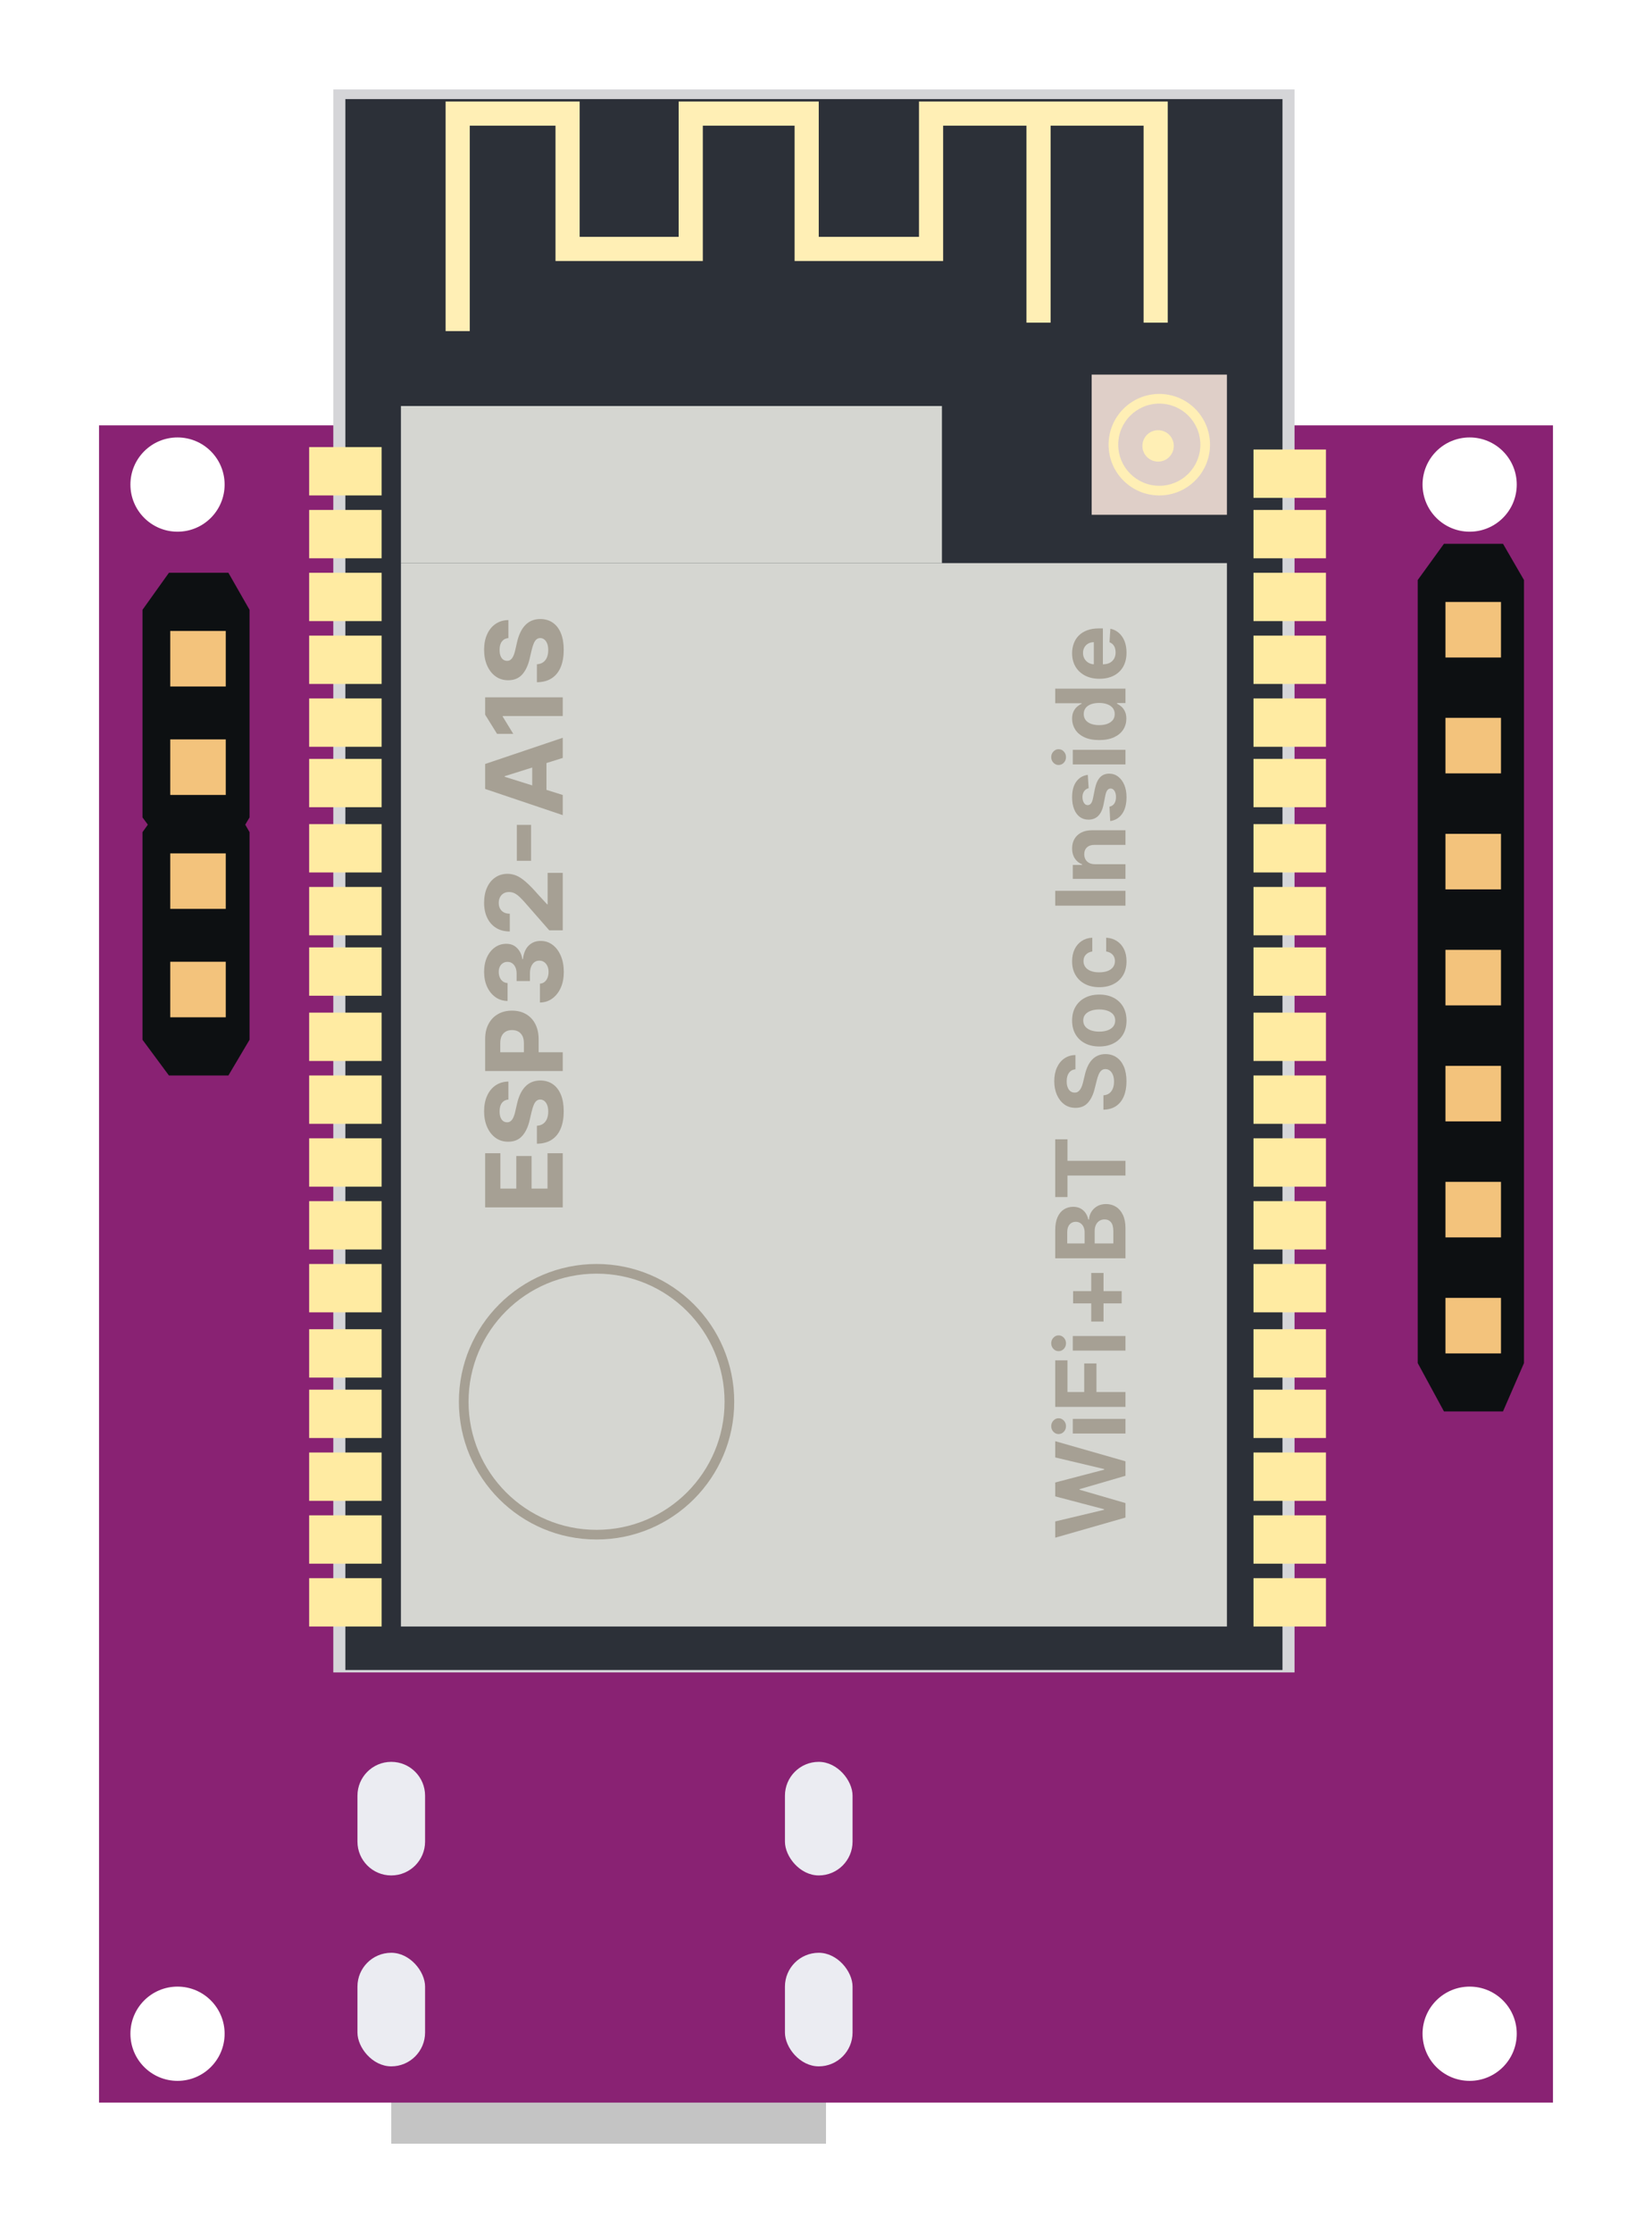<svg width="684" height="924" viewBox="0 0 684 924" fill="none" xmlns="http://www.w3.org/2000/svg">
<g id="SmallEuphonium">
<rect width="684" height="924" fill="white"/>
<g id="Small euphonium">
<rect id="Rectangle 29" x="162" y="838" width="180" height="49" fill="#C4C4C4"/>
<g id="Subtract" filter="url(#filter0_d_6_336)">
<path fill-rule="evenodd" clip-rule="evenodd" d="M643 172H41V866H643V172ZM93 196.5C93 207.27 84.27 216 73.5 216C62.73 216 54 207.27 54 196.5C54 185.73 62.73 177 73.5 177C84.27 177 93 185.73 93 196.5ZM628 196.5C628 207.27 619.27 216 608.5 216C597.73 216 589 207.27 589 196.5C589 185.73 597.73 177 608.5 177C619.27 177 628 185.73 628 196.5ZM73.5 857C84.27 857 93 848.27 93 837.5C93 826.73 84.27 818 73.5 818C62.73 818 54 826.73 54 837.5C54 848.27 62.73 857 73.5 857ZM628 837.5C628 848.27 619.27 857 608.5 857C597.73 857 589 848.27 589 837.5C589 826.73 597.73 818 608.5 818C619.27 818 628 826.73 628 837.5Z" fill="#892273"/>
</g>
<path id="Rectangle 30" d="M148 743C148 735.268 154.268 729 162 729V729C169.732 729 176 735.268 176 743V762C176 769.732 169.732 776 162 776V776C154.268 776 148 769.732 148 762V743Z" fill="#EBECF2"/>
<rect id="Rectangle 31" x="325" y="729" width="28" height="47" rx="14" fill="#EBECF2"/>
<rect id="Rectangle 32" x="148" y="808" width="28" height="47" rx="14" fill="#EBECF2"/>
<rect id="Rectangle 33" x="325" y="808" width="28" height="47" rx="14" fill="#EBECF2"/>
<g id="Serial Pins">
<g id="Pins">
<path id="Goldpin" d="M94.566 329H69.943L59 344.321L59 430.226L69.943 445H94.566L103.321 430.226L103.321 344.321L94.566 329Z" fill="#0D1012"/>
<rect id="Rectangle 2" x="93.472" y="420.925" width="22.981" height="22.981" transform="rotate(-180 93.472 420.925)" fill="#F3C37C"/>
<rect id="Rectangle 3" x="93.472" y="376.057" width="22.981" height="22.981" transform="rotate(-180 93.472 376.057)" fill="#F3C37C"/>
</g>
<g id="Pins_2">
<path id="Goldpin_2" d="M94.566 237H69.943L59 252.321L59 338.226L69.943 353H94.566L103.321 338.226L103.321 252.321L94.566 237Z" fill="#0D1012"/>
<rect id="Rectangle 2_2" x="93.472" y="328.925" width="22.981" height="22.981" transform="rotate(-180 93.472 328.925)" fill="#F3C37C"/>
<rect id="Rectangle 3_2" x="93.472" y="284.057" width="22.981" height="22.981" transform="rotate(-180 93.472 284.057)" fill="#F3C37C"/>
</g>
</g>
<path id="Goldpin background" d="M622.309 225H597.864L587 240L587 564L597.864 584H622.309L631 564L631 240L622.309 225Z" fill="#0D1012"/>
<g id="IO Pins">
<rect id="Rectangle 2_3" x="621.472" y="560" width="22.981" height="22.981" transform="rotate(-180 621.472 560)" fill="#F3C37C"/>
<rect id="Rectangle 2_4" x="621.472" y="416" width="22.981" height="22.981" transform="rotate(-180 621.472 416)" fill="#F3C37C"/>
<rect id="Rectangle 3_3" x="621.472" y="368" width="22.981" height="22.981" transform="rotate(-180 621.472 368)" fill="#F3C37C"/>
<rect id="Rectangle 2_5" x="621.472" y="320" width="22.981" height="22.981" transform="rotate(-180 621.472 320)" fill="#F3C37C"/>
<rect id="Rectangle 3_4" x="621.472" y="272.057" width="22.981" height="22.981" transform="rotate(-180 621.472 272.057)" fill="#F3C37C"/>
<rect id="Rectangle 2_6" x="621.472" y="512" width="22.981" height="22.981" transform="rotate(-180 621.472 512)" fill="#F3C37C"/>
<rect id="Rectangle 3_5" x="621.472" y="464" width="22.981" height="22.981" transform="rotate(-180 621.472 464)" fill="#F3C37C"/>
</g>
<g id="__ESP">
<rect id="ESP32 Border" x="138" y="37" width="398" height="655" fill="#D5D5D8"/>
<g id="ESP32" filter="url(#filter1_d_6_336)">
<rect x="143" y="37" width="388" height="650" fill="#2C3038"/>
</g>
<path id="PCB_Antenna" d="M189.5 137V47H235V103H286V47H334V103H385.5V47H430M430 47V133.5M430 47H478.5V133.5" stroke="#FFEFB5" stroke-width="10"/>
<g id="Antenna Conn">
<rect id="Rectangle 5" x="452" y="155" width="56" height="58" fill="#DFCFC8"/>
<path id="ring" fill-rule="evenodd" clip-rule="evenodd" d="M480 205C491.598 205 501 195.598 501 184C501 172.402 491.598 163 480 163C468.402 163 459 172.402 459 184C459 195.598 468.402 205 480 205ZM480 201C489.389 201 497 193.389 497 184C497 174.611 489.389 167 480 167C470.611 167 463 174.611 463 184C463 193.389 470.611 201 480 201Z" fill="#FFEFB5"/>
<circle id="Ellipse 9" cx="479.5" cy="184.5" r="6.5" fill="#FFEFB5"/>
</g>
<g id="pins right">
<rect id="__esp_gnd_3" x="519" y="653" width="30" height="20" fill="#FFEBA2"/>
<rect id="__esp_[AC101]LINEINR" x="519" y="627" width="30" height="20" fill="#FFEBA2"/>
<rect id="__esp_[AC101]LINEINL" x="519" y="601" width="30" height="20" fill="#FFEBA2"/>
<rect id="__esp_[AC101]SPORP" x="519" y="575" width="30" height="20" fill="#FFEBA2"/>
<rect id="__esp_[AC101]SPORN" x="519" y="550" width="30" height="20" fill="#FFEBA2"/>
<rect id="__esp_[AC101]SPOLP" x="519" y="523" width="30" height="20" fill="#FFEBA2"/>
<rect id="__esp_[AC101]SPOLN" x="519" y="497" width="30" height="20" fill="#FFEBA2"/>
<rect id="__esp_[AC101]HPOUTL" x="519" y="471" width="30" height="20" fill="#FFEBA2"/>
<rect id="__esp_[AC101]HPOUTR" x="519" y="445" width="30" height="20" fill="#FFEBA2"/>
<rect id="__esp_5" x="519" y="419" width="30" height="20" fill="#FFEBA2"/>
<rect id="__esp_18" x="519" y="392" width="30" height="20" fill="#FFEBA2"/>
<rect id="__esp_23" x="519" y="367" width="30" height="20" fill="#FFEBA2"/>
<rect id="__esp_19" x="519" y="341" width="30" height="20" fill="#FFEBA2"/>
<rect id="__esp_22" x="519" y="314" width="30" height="20" fill="#FFEBA2"/>
<rect id="__esp_21" x="519" y="289" width="30" height="20" fill="#FFEBA2"/>
<rect id="__esp_en" x="519" y="263" width="30" height="20" fill="#FFEBA2"/>
<rect id="__esp_1" x="519" y="237" width="30" height="20" fill="#FFEBA2"/>
<rect id="__esp_3" x="519" y="211" width="30" height="20" fill="#FFEBA2"/>
<rect id="__esp_gnd_2" x="519" y="186" width="30" height="20" fill="#FFEBA2"/>
</g>
<g id="pins left">
<rect id="__esp_gnd_1" x="128" y="653" width="30" height="20" fill="#FFEBA2"/>
<rect id="__esp_[AC101]MIC1N" x="128" y="627" width="30" height="20" fill="#FFEBA2"/>
<rect id="__esp_[AC101]MIC1P" x="128" y="601" width="30" height="20" fill="#FFEBA2"/>
<rect id="__esp_[AC101]MBIAS" x="128" y="575" width="30" height="20" fill="#FFEBA2"/>
<rect id="__esp_[AC101]MIC2P" x="128" y="550" width="30" height="20" fill="#FFEBA2"/>
<rect id="__esp_[AC101]MIC2N" x="128" y="523" width="30" height="20" fill="#FFEBA2"/>
<rect id="__esp_[AC101]HBIAS" x="128" y="497" width="30" height="20" fill="#FFEBA2"/>
<rect id="__esp_4" x="128" y="471" width="30" height="20" fill="#FFEBA2"/>
<rect id="__esp_2" x="128" y="445" width="30" height="20" fill="#FFEBA2"/>
<rect id="__esp_15" x="128" y="419" width="30" height="20" fill="#FFEBA2"/>
<rect id="__esp_13" x="128" y="392" width="30" height="20" fill="#FFEBA2"/>
<rect id="__esp_12" x="128" y="367" width="30" height="20" fill="#FFEBA2"/>
<rect id="__esp_14" x="128" y="341" width="30" height="20" fill="#FFEBA2"/>
<rect id="__esp_0" x="128" y="314" width="30" height="20" fill="#FFEBA2"/>
<rect id="__esp_34" x="128" y="289" width="30" height="20" fill="#FFEBA2"/>
<rect id="__esp_36" x="128" y="263" width="30" height="20" fill="#FFEBA2"/>
<rect id="__esp_39" x="128" y="237" width="30" height="20" fill="#FFEBA2"/>
<rect id="__esp_3.3" x="128" y="211" width="30" height="20" fill="#FFEBA2"/>
<rect id="__esp_gnd_0" x="128" y="185" width="30" height="20" fill="#FFEBA2"/>
</g>
<g id="Shield">
<path d="M166 233H508V673H166V233Z" fill="#D5D6D1"/>
<path d="M166 168H390V233H166V168Z" fill="#D5D6D1"/>
</g>
<path id="ESP32-A1S" d="M233 499.569H200.879V477.172H207.184V491.805H213.771V478.317H220.092V491.805H226.695V477.172H233V499.569ZM210.509 454.947C209.359 455.052 208.465 455.517 207.827 456.343C207.179 457.159 206.854 458.325 206.854 459.841C206.854 460.845 206.985 461.681 207.247 462.35C207.508 463.02 207.869 463.521 208.329 463.856C208.778 464.191 209.296 464.363 209.882 464.374C210.362 464.395 210.786 464.3 211.152 464.091C211.518 463.872 211.842 463.558 212.124 463.15C212.396 462.732 212.637 462.23 212.846 461.645C213.055 461.059 213.238 460.4 213.395 459.668L214.022 456.908C214.367 455.319 214.827 453.918 215.402 452.705C215.977 451.481 216.662 450.457 217.457 449.631C218.252 448.794 219.167 448.161 220.202 447.733C221.237 447.304 222.397 447.084 223.684 447.074C225.712 447.084 227.453 447.597 228.906 448.611C230.36 449.625 231.473 451.084 232.247 452.987C233.021 454.879 233.408 457.164 233.408 459.841C233.408 462.528 233.005 464.87 232.2 466.867C231.395 468.865 230.172 470.417 228.53 471.526C226.888 472.634 224.813 473.204 222.303 473.235V465.801C223.339 465.738 224.201 465.461 224.891 464.97C225.581 464.478 226.104 463.804 226.46 462.946C226.815 462.079 226.993 461.075 226.993 459.935C226.993 458.889 226.852 458.001 226.569 457.269C226.287 456.526 225.895 455.956 225.393 455.559C224.891 455.162 224.316 454.958 223.668 454.947C223.061 454.958 222.544 455.146 222.115 455.512C221.676 455.878 221.3 456.443 220.986 457.206C220.662 457.959 220.364 458.921 220.092 460.092L219.308 463.448C218.67 466.23 217.64 468.42 216.218 470.02C214.785 471.62 212.851 472.414 210.415 472.404C208.428 472.414 206.687 471.881 205.192 470.804C203.697 469.727 202.531 468.237 201.694 466.334C200.858 464.431 200.44 462.262 200.44 459.825C200.44 457.337 200.863 455.177 201.71 453.348C202.547 451.507 203.723 450.08 205.239 449.066C206.755 448.052 208.512 447.534 210.509 447.513V454.947ZM233 443.153H200.879V429.884C200.879 427.479 201.349 425.404 202.29 423.657C203.221 421.901 204.523 420.547 206.196 419.595C207.858 418.644 209.793 418.168 211.999 418.168C214.216 418.168 216.155 418.654 217.818 419.627C219.47 420.589 220.751 421.964 221.66 423.752C222.57 425.54 223.025 427.662 223.025 430.119V438.307H216.908V431.562C216.908 430.391 216.704 429.414 216.296 428.629C215.889 427.835 215.319 427.233 214.587 426.826C213.844 426.418 212.982 426.214 211.999 426.214C211.006 426.214 210.148 426.418 209.427 426.826C208.695 427.233 208.13 427.835 207.733 428.629C207.335 429.424 207.137 430.402 207.137 431.562V435.389H233V443.153ZM233.439 402.186C233.439 404.633 233.021 406.802 232.184 408.695C231.337 410.577 230.172 412.062 228.687 413.149C227.202 414.237 225.493 414.791 223.558 414.812V407.001C224.259 406.97 224.881 406.745 225.425 406.326C225.958 405.908 226.376 405.338 226.679 404.617C226.983 403.895 227.134 403.075 227.134 402.154C227.134 401.234 226.972 400.424 226.648 399.723C226.313 399.012 225.858 398.458 225.283 398.061C224.698 397.664 224.029 397.47 223.276 397.481C222.523 397.47 221.854 397.684 221.268 398.124C220.683 398.563 220.228 399.185 219.904 399.99C219.58 400.785 219.417 401.726 219.417 402.813V405.934H213.897V402.813C213.897 401.862 213.74 401.025 213.426 400.304C213.112 399.572 212.673 399.002 212.109 398.594C211.534 398.186 210.875 397.988 210.132 397.998C209.411 397.988 208.778 398.16 208.235 398.516C207.68 398.861 207.252 399.347 206.949 399.974C206.645 400.591 206.494 401.308 206.494 402.123C206.494 402.981 206.645 403.759 206.949 404.46C207.252 405.15 207.68 405.699 208.235 406.107C208.789 406.515 209.432 406.729 210.164 406.75V414.169C208.25 414.148 206.567 413.614 205.114 412.569C203.65 411.523 202.505 410.101 201.679 408.303C200.853 406.494 200.44 404.434 200.44 402.123C200.44 399.823 200.842 397.8 201.647 396.053C202.452 394.307 203.55 392.948 204.941 391.975C206.321 391.003 207.884 390.517 209.631 390.517C211.439 390.506 212.929 391.097 214.101 392.289C215.272 393.471 215.993 394.992 216.265 396.853H216.516C216.809 394.365 217.614 392.488 218.931 391.223C220.249 389.947 221.896 389.314 223.872 389.325C225.733 389.325 227.385 389.874 228.828 390.972C230.26 392.059 231.39 393.575 232.216 395.52C233.031 397.454 233.439 399.676 233.439 402.186ZM233 384.945H227.416L217.159 373.229C216.364 372.351 215.638 371.603 214.979 370.986C214.31 370.369 213.64 369.899 212.971 369.575C212.292 369.25 211.554 369.088 210.76 369.088C209.871 369.088 209.113 369.282 208.486 369.669C207.848 370.055 207.356 370.589 207.011 371.268C206.666 371.948 206.494 372.727 206.494 373.605C206.494 374.494 206.677 375.273 207.043 375.942C207.398 376.611 207.916 377.134 208.595 377.511C209.275 377.877 210.101 378.06 211.074 378.06V385.416C208.888 385.416 207.001 384.924 205.412 383.941C203.822 382.958 202.599 381.578 201.741 379.801C200.874 378.013 200.44 375.937 200.44 373.574C200.44 371.138 200.847 369.02 201.663 367.222C202.479 365.423 203.618 364.033 205.082 363.05C206.536 362.057 208.224 361.56 210.148 361.56C211.372 361.56 212.584 361.806 213.787 362.297C214.989 362.788 216.317 363.672 217.771 364.948C219.224 366.213 220.965 368.011 222.993 370.343L226.538 374.186H226.742V361.168H233V384.945ZM213.991 341.3H219.888V356.168H213.991V341.3ZM233 328.937V337.281L200.879 326.443V316.107L233 305.269V313.613L208.972 321.157V321.408L233 328.937ZM220.359 330.05V312.61H226.256V330.05H220.359ZM200.879 288.53H233V296.278H208.125V296.467L212.516 303.65H205.804L200.879 295.729V288.53ZM210.509 264.004C209.359 264.109 208.465 264.574 207.827 265.4C207.179 266.216 206.854 267.382 206.854 268.898C206.854 269.902 206.985 270.738 207.247 271.407C207.508 272.076 207.869 272.578 208.329 272.913C208.778 273.247 209.296 273.42 209.882 273.43C210.362 273.451 210.786 273.357 211.152 273.148C211.518 272.929 211.842 272.615 212.124 272.207C212.396 271.789 212.637 271.287 212.846 270.701C213.055 270.116 213.238 269.457 213.395 268.725L214.022 265.965C214.367 264.375 214.827 262.974 215.402 261.761C215.977 260.538 216.662 259.513 217.457 258.687C218.252 257.851 219.167 257.218 220.202 256.79C221.237 256.361 222.397 256.141 223.684 256.131C225.712 256.141 227.453 256.654 228.906 257.668C230.36 258.682 231.473 260.141 232.247 262.044C233.021 263.936 233.408 266.221 233.408 268.898C233.408 271.585 233.005 273.927 232.2 275.924C231.395 277.921 230.172 279.474 228.53 280.582C226.888 281.691 224.813 282.261 222.303 282.292V274.858C223.339 274.795 224.201 274.518 224.891 274.026C225.581 273.535 226.104 272.861 226.46 272.003C226.815 271.135 226.993 270.132 226.993 268.992C226.993 267.946 226.852 267.057 226.569 266.326C226.287 265.583 225.895 265.013 225.393 264.616C224.891 264.219 224.316 264.015 223.668 264.004C223.061 264.015 222.544 264.203 222.115 264.569C221.676 264.935 221.3 265.499 220.986 266.263C220.662 267.016 220.364 267.978 220.092 269.149L219.308 272.505C218.67 275.286 217.64 277.477 216.218 279.077C214.785 280.677 212.851 281.471 210.415 281.461C208.428 281.471 206.687 280.938 205.192 279.861C203.697 278.784 202.531 277.294 201.694 275.391C200.858 273.488 200.44 271.318 200.44 268.882C200.44 266.393 200.863 264.234 201.71 262.404C202.547 260.564 203.723 259.137 205.239 258.123C206.755 257.108 208.512 256.591 210.509 256.57V264.004Z" fill="#A6A094"/>
<path id="WiFi+BT Soc Inside" d="M466 627.923L436.909 636.247V629.528L457.122 624.713V624.472L436.909 619.159V613.406L457.165 608.108V607.852L436.909 603.037V596.318L466 604.642V610.636L446.98 616.176V616.403L466 621.929V627.923ZM466 593.14H444.182V587.089H466V593.14ZM441.369 590.1C441.369 591 441.071 591.772 440.474 592.415C439.868 593.05 439.144 593.367 438.301 593.367C437.468 593.367 436.753 593.05 436.156 592.415C435.55 591.772 435.247 591 435.247 590.1C435.247 589.201 435.55 588.433 436.156 587.799C436.753 587.155 437.468 586.833 438.301 586.833C439.144 586.833 439.868 587.155 440.474 587.799C441.071 588.433 441.369 589.201 441.369 590.1ZM466 582.128H436.909V562.866H441.98V575.977H448.912V564.145H453.983V575.977H466V582.128ZM466 558.843H444.182V552.792H466V558.843ZM441.369 555.803C441.369 556.703 441.071 557.475 440.474 558.119C439.868 558.753 439.144 559.07 438.301 559.07C437.468 559.07 436.753 558.753 436.156 558.119C435.55 557.475 435.247 556.703 435.247 555.803C435.247 554.904 435.55 554.137 436.156 553.502C436.753 552.858 437.468 552.536 438.301 552.536C439.144 552.536 439.868 552.858 440.474 553.502C441.071 554.137 441.369 554.904 441.369 555.803ZM464.423 539.308H444.31V534.223H464.423V539.308ZM456.909 546.822H451.824V526.709H456.909V546.822ZM466 520.643H436.909V508.996C436.909 506.856 437.226 505.071 437.861 503.641C438.495 502.211 439.376 501.136 440.503 500.416C441.62 499.696 442.908 499.337 444.366 499.337C445.503 499.337 446.502 499.564 447.364 500.018C448.216 500.473 448.917 501.098 449.466 501.893C450.006 502.679 450.389 503.579 450.616 504.592H450.901C450.948 503.484 451.26 502.447 451.838 501.482C452.416 500.506 453.225 499.715 454.267 499.109C455.299 498.503 456.53 498.2 457.96 498.2C459.504 498.2 460.882 498.584 462.094 499.351C463.296 500.108 464.248 501.231 464.949 502.717C465.65 504.204 466 506.036 466 508.214V520.643ZM460.972 514.493V509.479C460.972 507.765 460.645 506.515 459.991 505.729C459.329 504.943 458.448 504.55 457.349 504.55C456.545 504.55 455.834 504.744 455.219 505.132C454.603 505.52 454.12 506.074 453.77 506.794C453.42 507.504 453.244 508.352 453.244 509.337V514.493H460.972ZM449.082 514.493V509.933C449.082 509.09 448.936 508.342 448.642 507.689C448.339 507.026 447.913 506.505 447.364 506.126C446.814 505.738 446.156 505.544 445.389 505.544C444.338 505.544 443.491 505.918 442.847 506.666C442.203 507.405 441.881 508.456 441.881 509.82V514.493H449.082ZM441.98 495.306H436.909V471.414H441.98V480.32H466V486.4H441.98V495.306ZM445.276 442.44C444.13 442.554 443.24 443.042 442.605 443.903C441.971 444.765 441.653 445.935 441.653 447.412C441.653 448.416 441.795 449.263 442.08 449.955C442.354 450.646 442.738 451.176 443.23 451.545C443.723 451.905 444.281 452.085 444.906 452.085C445.427 452.104 445.882 451.995 446.27 451.759C446.658 451.512 446.994 451.176 447.278 450.75C447.553 450.324 447.795 449.831 448.003 449.273C448.202 448.714 448.372 448.117 448.514 447.483L449.139 444.869C449.423 443.6 449.802 442.436 450.276 441.375C450.749 440.314 451.331 439.396 452.023 438.619C452.714 437.843 453.528 437.241 454.466 436.815C455.403 436.38 456.478 436.157 457.69 436.148C459.471 436.157 461.014 436.612 462.321 437.511C463.618 438.402 464.627 439.689 465.347 441.375C466.057 443.051 466.412 445.073 466.412 447.44C466.412 449.789 466.052 451.834 465.332 453.577C464.613 455.31 463.547 456.664 462.136 457.639C460.716 458.605 458.959 459.112 456.866 459.159V453.207C457.842 453.141 458.656 452.862 459.31 452.369C459.954 451.867 460.441 451.2 460.773 450.366C461.095 449.524 461.256 448.572 461.256 447.511C461.256 446.47 461.104 445.565 460.801 444.798C460.498 444.022 460.077 443.42 459.537 442.994C458.997 442.568 458.377 442.355 457.676 442.355C457.023 442.355 456.473 442.549 456.028 442.938C455.583 443.316 455.205 443.875 454.892 444.614C454.58 445.343 454.295 446.238 454.04 447.298L453.244 450.466C452.648 452.919 451.715 454.855 450.446 456.276C449.177 457.696 447.468 458.402 445.318 458.392C443.557 458.402 442.018 457.933 440.702 456.986C439.385 456.029 438.358 454.718 437.619 453.051C436.881 451.384 436.511 449.491 436.511 447.369C436.511 445.21 436.881 443.326 437.619 441.716C438.358 440.097 439.385 438.837 440.702 437.938C442.018 437.038 443.543 436.574 445.276 436.545V442.44ZM466.426 422.266C466.426 424.473 465.957 426.381 465.02 427.991C464.073 429.591 462.757 430.827 461.071 431.698C459.376 432.569 457.411 433.005 455.176 433.005C452.922 433.005 450.953 432.569 449.267 431.698C447.572 430.827 446.256 429.591 445.318 427.991C444.371 426.381 443.898 424.473 443.898 422.266C443.898 420.06 444.371 418.156 445.318 416.556C446.256 414.946 447.572 413.706 449.267 412.835C450.953 411.963 452.922 411.528 455.176 411.528C457.411 411.528 459.376 411.963 461.071 412.835C462.757 413.706 464.073 414.946 465.02 416.556C465.957 418.156 466.426 420.06 466.426 422.266ZM461.739 422.238C461.739 421.234 461.455 420.396 460.886 419.724C460.309 419.051 459.523 418.545 458.528 418.204C457.534 417.853 456.402 417.678 455.134 417.678C453.865 417.678 452.733 417.853 451.739 418.204C450.744 418.545 449.958 419.051 449.381 419.724C448.803 420.396 448.514 421.234 448.514 422.238C448.514 423.251 448.803 424.103 449.381 424.795C449.958 425.477 450.744 425.993 451.739 426.343C452.733 426.684 453.865 426.854 455.134 426.854C456.402 426.854 457.534 426.684 458.528 426.343C459.523 425.993 460.309 425.477 460.886 424.795C461.455 424.103 461.739 423.251 461.739 422.238ZM466.426 397.735C466.426 399.97 465.953 401.892 465.006 403.502C464.049 405.103 462.723 406.334 461.028 407.195C459.333 408.048 457.383 408.474 455.176 408.474C452.941 408.474 450.981 408.043 449.295 407.181C447.6 406.31 446.279 405.074 445.332 403.474C444.376 401.873 443.898 399.97 443.898 397.763C443.898 395.86 444.243 394.193 444.935 392.763C445.626 391.334 446.597 390.202 447.847 389.369C449.097 388.535 450.564 388.076 452.25 387.991V393.701C451.161 393.862 450.285 394.288 449.622 394.979C448.95 395.661 448.614 396.556 448.614 397.664C448.614 398.602 448.869 399.421 449.381 400.121C449.883 400.813 450.616 401.353 451.582 401.741C452.548 402.129 453.718 402.323 455.091 402.323C456.483 402.323 457.667 402.134 458.642 401.755C459.617 401.367 460.361 400.822 460.872 400.121C461.384 399.421 461.639 398.602 461.639 397.664C461.639 396.973 461.497 396.353 461.213 395.803C460.929 395.245 460.517 394.785 459.977 394.425C459.428 394.056 458.77 393.815 458.003 393.701V387.991C459.67 388.085 461.137 388.54 462.406 389.354C463.666 390.159 464.651 391.272 465.361 392.692C466.071 394.113 466.426 395.794 466.426 397.735ZM436.909 368.594H466V374.745H436.909V368.594ZM453.386 357.597H466V363.648H444.182V357.881H448.031V357.625C446.762 357.142 445.759 356.332 445.02 355.196C444.272 354.06 443.898 352.682 443.898 351.062C443.898 349.547 444.229 348.226 444.892 347.099C445.555 345.973 446.502 345.097 447.733 344.472C448.955 343.847 450.413 343.534 452.108 343.534H466V349.585H453.188C451.852 349.576 450.811 349.917 450.062 350.608C449.305 351.299 448.926 352.251 448.926 353.463C448.926 354.277 449.101 354.997 449.452 355.622C449.802 356.238 450.313 356.721 450.986 357.071C451.649 357.412 452.449 357.587 453.386 357.597ZM450.403 320.612L450.744 326.151C450.271 326.246 449.845 326.45 449.466 326.762C449.078 327.075 448.77 327.487 448.543 327.998C448.306 328.5 448.188 329.101 448.188 329.802C448.188 330.739 448.386 331.53 448.784 332.174C449.172 332.818 449.693 333.14 450.347 333.14C450.867 333.14 451.308 332.932 451.668 332.515C452.027 332.098 452.316 331.383 452.534 330.37L453.33 326.421C453.765 324.3 454.466 322.719 455.432 321.677C456.398 320.635 457.667 320.114 459.239 320.114C460.669 320.114 461.923 320.536 463.003 321.379C464.082 322.212 464.925 323.358 465.531 324.816C466.128 326.265 466.426 327.936 466.426 329.83C466.426 332.719 465.825 335.02 464.622 336.734C463.41 338.438 461.762 339.437 459.679 339.731L459.366 333.779C460.247 333.599 460.92 333.164 461.384 332.472C461.838 331.781 462.065 330.896 462.065 329.816C462.065 328.755 461.862 327.903 461.455 327.259C461.038 326.606 460.503 326.274 459.849 326.265C459.3 326.274 458.85 326.506 458.5 326.961C458.14 327.415 457.866 328.116 457.676 329.063L456.923 332.842C456.497 334.972 455.759 336.558 454.707 337.6C453.656 338.632 452.316 339.148 450.688 339.148C449.286 339.148 448.079 338.77 447.065 338.012C446.052 337.245 445.271 336.17 444.722 334.788C444.172 333.396 443.898 331.767 443.898 329.901C443.898 327.146 444.48 324.977 445.645 323.396C446.81 321.805 448.396 320.877 450.403 320.612ZM466 316.304H444.182V310.253H466V316.304ZM441.369 313.264C441.369 314.164 441.071 314.936 440.474 315.58C439.868 316.214 439.144 316.531 438.301 316.531C437.468 316.531 436.753 316.214 436.156 315.58C435.55 314.936 435.247 314.164 435.247 313.264C435.247 312.365 435.55 311.598 436.156 310.963C436.753 310.319 437.468 309.997 438.301 309.997C439.144 309.997 439.868 310.319 440.474 310.963C441.071 311.598 441.369 312.365 441.369 313.264ZM466.355 297.366C466.355 299.023 465.929 300.524 465.077 301.869C464.215 303.204 462.951 304.264 461.284 305.05C459.608 305.827 457.553 306.215 455.119 306.215C452.619 306.215 450.541 305.813 448.884 305.008C447.217 304.203 445.972 303.133 445.148 301.798C444.314 300.453 443.898 298.98 443.898 297.38C443.898 296.158 444.106 295.14 444.523 294.326C444.93 293.502 445.441 292.839 446.057 292.337C446.663 291.826 447.259 291.438 447.847 291.173V290.988H436.909V284.951H466V290.917H462.506V291.173C463.112 291.457 463.713 291.859 464.31 292.38C464.897 292.891 465.384 293.559 465.773 294.383C466.161 295.197 466.355 296.192 466.355 297.366ZM461.54 295.448C461.54 294.473 461.275 293.649 460.744 292.977C460.205 292.295 459.452 291.774 458.486 291.414C457.52 291.045 456.388 290.86 455.091 290.86C453.794 290.86 452.667 291.04 451.71 291.4C450.754 291.76 450.015 292.281 449.494 292.962C448.973 293.644 448.713 294.473 448.713 295.448C448.713 296.442 448.983 297.281 449.523 297.962C450.062 298.644 450.811 299.16 451.767 299.511C452.723 299.861 453.831 300.036 455.091 300.036C456.36 300.036 457.482 299.861 458.457 299.511C459.423 299.151 460.181 298.635 460.73 297.962C461.27 297.281 461.54 296.442 461.54 295.448ZM466.426 270.033C466.426 272.277 465.972 274.209 465.062 275.828C464.144 277.438 462.847 278.679 461.17 279.55C459.485 280.421 457.491 280.857 455.19 280.857C452.946 280.857 450.976 280.421 449.281 279.55C447.586 278.679 446.265 277.452 445.318 275.871C444.371 274.28 443.898 272.414 443.898 270.274C443.898 268.835 444.13 267.495 444.594 266.254C445.048 265.004 445.735 263.915 446.653 262.987C447.572 262.05 448.727 261.321 450.119 260.8C451.502 260.279 453.121 260.018 454.977 260.018H456.639V278.442H452.889V265.714C452.018 265.714 451.246 265.904 450.574 266.283C449.902 266.661 449.376 267.187 448.997 267.859C448.609 268.522 448.415 269.294 448.415 270.175C448.415 271.093 448.628 271.908 449.054 272.618C449.471 273.319 450.034 273.868 450.744 274.266C451.445 274.663 452.226 274.867 453.088 274.876H456.653C457.733 274.876 458.666 274.678 459.452 274.28C460.238 273.873 460.844 273.3 461.27 272.561C461.696 271.822 461.909 270.946 461.909 269.933C461.909 269.261 461.814 268.645 461.625 268.087C461.436 267.528 461.152 267.05 460.773 266.652C460.394 266.254 459.93 265.951 459.381 265.743L459.75 260.146C461.095 260.43 462.269 261.013 463.273 261.893C464.267 262.765 465.044 263.892 465.602 265.274C466.152 266.647 466.426 268.233 466.426 270.033Z" fill="#A6A094"/>
<circle id="Ellipse 11" cx="247" cy="580" r="55" stroke="#A6A094" stroke-width="4"/>
</g>
</g>
</g>
<defs>
<filter id="filter0_d_6_336" x="37" y="172" width="610" height="702" filterUnits="userSpaceOnUse" color-interpolation-filters="sRGB">
<feFlood flood-opacity="0" result="BackgroundImageFix"/>
<feColorMatrix in="SourceAlpha" type="matrix" values="0 0 0 0 0 0 0 0 0 0 0 0 0 0 0 0 0 0 127 0" result="hardAlpha"/>
<feOffset dy="4"/>
<feGaussianBlur stdDeviation="2"/>
<feComposite in2="hardAlpha" operator="out"/>
<feColorMatrix type="matrix" values="0 0 0 0 0 0 0 0 0 0 0 0 0 0 0 0 0 0 0.25 0"/>
<feBlend mode="normal" in2="BackgroundImageFix" result="effect1_dropShadow_6_336"/>
<feBlend mode="normal" in="SourceGraphic" in2="effect1_dropShadow_6_336" result="shape"/>
</filter>
<filter id="filter1_d_6_336" x="139" y="37" width="396" height="658" filterUnits="userSpaceOnUse" color-interpolation-filters="sRGB">
<feFlood flood-opacity="0" result="BackgroundImageFix"/>
<feColorMatrix in="SourceAlpha" type="matrix" values="0 0 0 0 0 0 0 0 0 0 0 0 0 0 0 0 0 0 127 0" result="hardAlpha"/>
<feOffset dy="4"/>
<feGaussianBlur stdDeviation="2"/>
<feComposite in2="hardAlpha" operator="out"/>
<feColorMatrix type="matrix" values="0 0 0 0 0 0 0 0 0 0 0 0 0 0 0 0 0 0 0.25 0"/>
<feBlend mode="normal" in2="BackgroundImageFix" result="effect1_dropShadow_6_336"/>
<feBlend mode="normal" in="SourceGraphic" in2="effect1_dropShadow_6_336" result="shape"/>
</filter>
</defs>
</svg>
